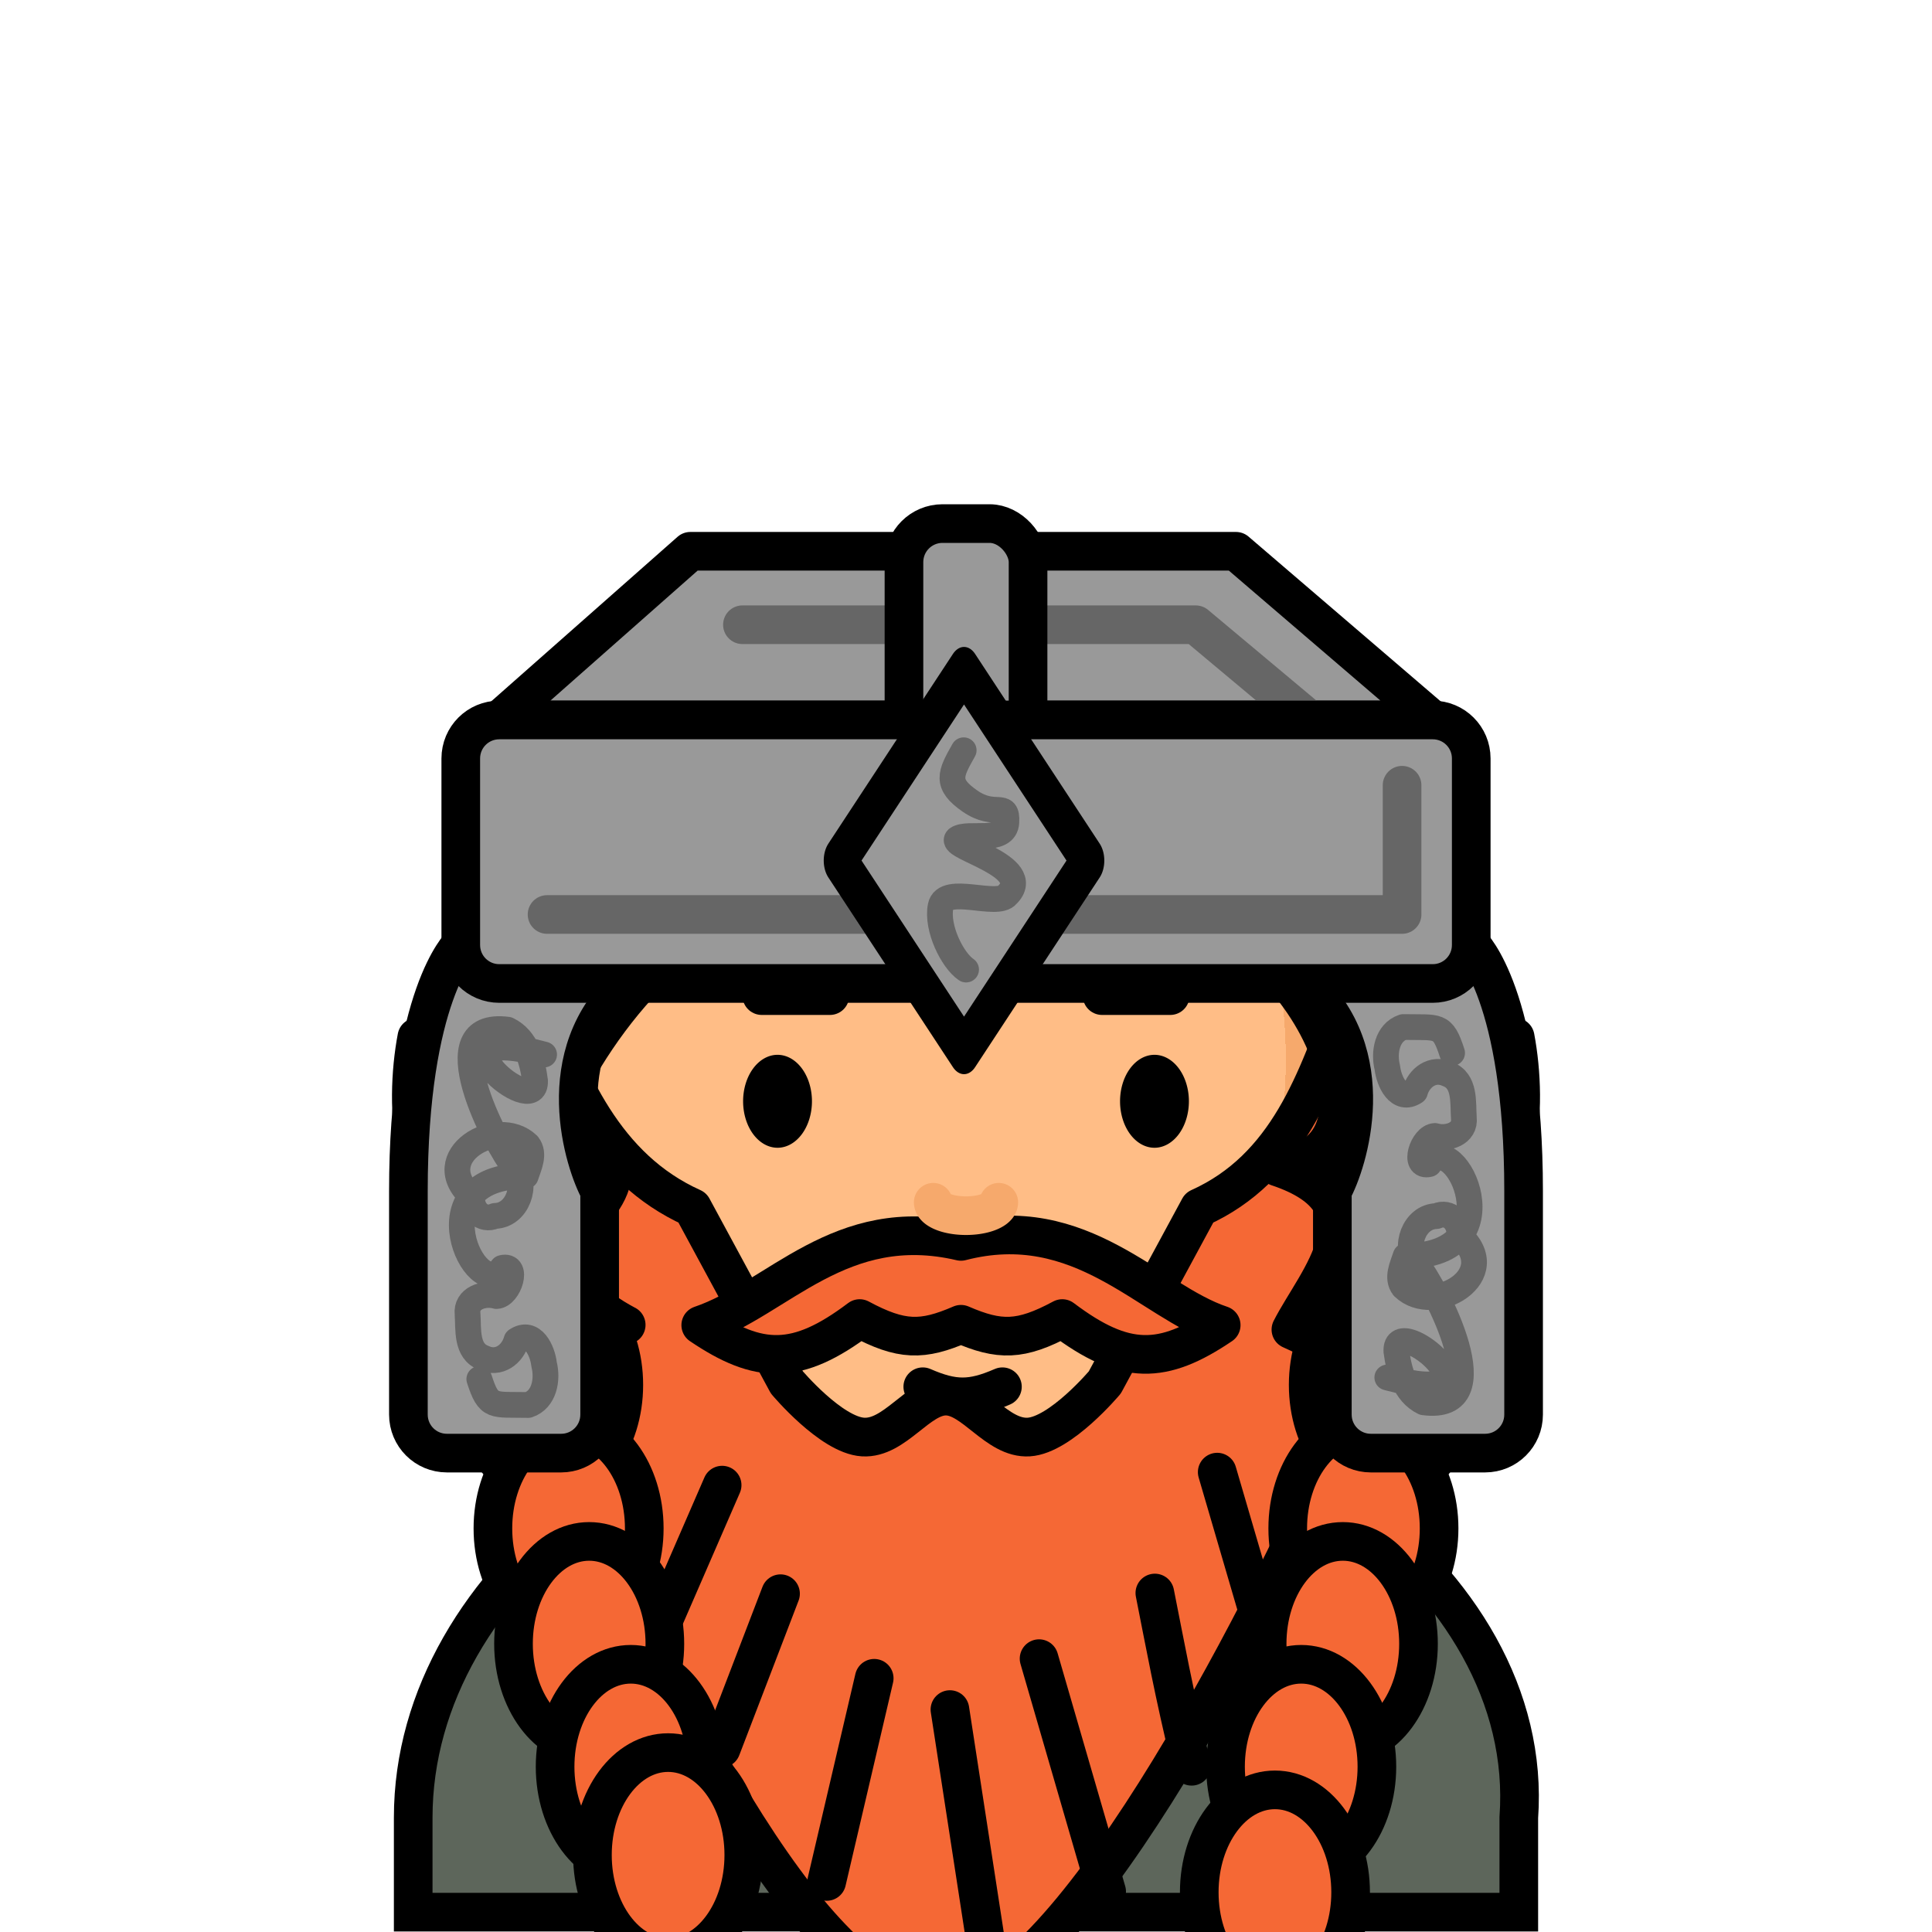 <?xml version="1.0" encoding="UTF-8" standalone="no"?>
<svg
   xmlns:dc="http://purl.org/dc/elements/1.1/"
   xmlns:cc="http://creativecommons.org/ns#"
   xmlns:rdf="http://www.w3.org/1999/02/22-rdf-syntax-ns#"
   xmlns:svg="http://www.w3.org/2000/svg"
   xmlns="http://www.w3.org/2000/svg"
   xmlns:xlink="http://www.w3.org/1999/xlink"
   xmlns:sodipodi="http://sodipodi.sourceforge.net/DTD/sodipodi-0.dtd"
   xmlns:inkscape="http://www.inkscape.org/namespaces/inkscape"
   sodipodi:docname="dwarf.svg"
   inkscape:version="1.0 (4035a4fb49, 2020-05-01)"
   id="svg3147"
   version="1.1"
   viewBox="0 0 150 150"
   height="150mm"
   width="150mm">
  <defs
     id="defs3141">
    <pattern
       id="carreau-pt"
       patternTransform="translate(-2054.333,1959.279)"
       height="7.611"
       width="8.713"
       patternUnits="userSpaceOnUse">
      <rect
         y="6.2746067e-06"
         x="-2.2737368e-13"
         height="7.611"
         width="8.713"
         id="rect119919"
         style="fill:#800000;fill-opacity:1;stroke:none;stroke-width:1.086;stroke-linecap:round;stroke-linejoin:round;stroke-miterlimit:4;stroke-dasharray:none;stop-color:#000000" />
      <path
         id="path119921"
         d="M 3.075,7.611 V 0"
         style="fill:#800000;stroke:#c11a1a;stroke-width:1.81;stroke-linecap:butt;stroke-linejoin:miter;stroke-miterlimit:4;stroke-dasharray:none;stroke-opacity:1" />
      <path
         id="path119923"
         d="M 1.3287401e-5,4.79 H 8.713"
         style="fill:#c11a1a;fill-opacity:1;stroke:#c11a1a;stroke-width:1.81;stroke-linecap:butt;stroke-linejoin:miter;stroke-miterlimit:4;stroke-dasharray:none;stroke-opacity:1" />
    </pattern>
    <pattern
       id="pattern115842"
       patternTransform="translate(-1862,1832)"
       height="85"
       width="85"
       patternUnits="userSpaceOnUse">
      <rect
         y="0"
         x="3.4178149e-05"
         height="85"
         width="85"
         id="rect104700"
         style="fill:#800000;fill-opacity:1;stroke:none;stroke-width:11.339;stroke-linecap:round;stroke-linejoin:round;stroke-miterlimit:4;stroke-dasharray:none;stop-color:#000000" />
      <path
         id="path104779"
         d="M 30,85 V 1.0187008e-5"
         style="fill:#800000;stroke:#c11a1a;stroke-width:18.898;stroke-linecap:butt;stroke-linejoin:miter;stroke-miterlimit:4;stroke-dasharray:none;stroke-opacity:1" />
      <path
         id="path107256"
         d="M 0,53.5 H 85"
         style="fill:#c11a1a;fill-opacity:1;stroke:#c11a1a;stroke-width:18.898;stroke-linecap:butt;stroke-linejoin:miter;stroke-miterlimit:4;stroke-dasharray:none;stroke-opacity:1" />
    </pattern>
    <radialGradient
       gradientUnits="userSpaceOnUse"
       gradientTransform="matrix(1.503,0.17,-0.169,1.512,579.964,311.034)"
       r="36.474"
       fy="126.15"
       fx="49.086"
       cy="126.15"
       cx="49.086"
       id="radialGradient855-7"
       xlink:href="#linearGradient853"
       inkscape:collect="always" />
    <linearGradient
       inkscape:collect="always"
       id="linearGradient853">
      <stop
         style="stop-color:#ffbd86;stop-opacity:1;"
         offset="0"
         id="stop849" />
      <stop
         id="stop859"
         offset="0.707"
         style="stop-color:#ffbd86;stop-opacity:1" />
      <stop
         id="stop857"
         offset="0.707"
         style="stop-color:#f6a96c;stop-opacity:1" />
      <stop
         style="stop-color:#f6a96c;stop-opacity:1"
         offset="1"
         id="stop851" />
    </linearGradient>
  </defs>
  <sodipodi:namedview
     inkscape:window-maximized="1"
     inkscape:window-y="-8"
     inkscape:window-x="-8"
     inkscape:window-height="1017"
     inkscape:window-width="1920"
     showgrid="false"
     inkscape:document-rotation="0"
     inkscape:current-layer="layer1"
     inkscape:document-units="mm"
     inkscape:cy="529.77597"
     inkscape:cx="143.41376"
     inkscape:zoom="0.7"
     inkscape:pageshadow="2"
     inkscape:pageopacity="0.0"
     borderopacity="1.0"
     bordercolor="#666666"
     pagecolor="#ffffff"
     id="base" />
  <g
     id="layer1"
     inkscape:groupmode="layer"
     inkscape:label="Calque 1">
    <g
       transform="translate(-571.592,-427.848)"
       style="mix-blend-mode:normal"
       id="g3122">
      <path
         id="rect880-7-73"
         style="color:#000000;overflow:visible;fill:#5d665b;fill-opacity:1;stroke:#000000;stroke-width:3;stroke-linecap:round;stroke-miterlimit:4;stroke-dasharray:none;stroke-opacity:1;stop-color:#000000"
         d="m 646.592,534.91 c 21.725,0 44.277,15.241 42.919,34.062 v 7.334 h -85.838 v -7.334 c 0,-18.871 21.194,-34.062 42.919,-34.062 z"
         sodipodi:nodetypes="ssccss" />
      <ellipse
         style="color:#000000;overflow:visible;fill:url(#radialGradient855-7);fill-opacity:1;stroke:#000000;stroke-width:3;stroke-linecap:round;stroke-miterlimit:4;stroke-dasharray:none;stroke-opacity:1;stop-color:#000000"
         id="path847-3"
         cx="646.592"
         cy="516.276"
         rx="34.87"
         ry="32.373" />
      <g
         transform="translate(913.205,72.76)"
         id="g2339-1-2">
        <path
           sodipodi:nodetypes="csscc"
           d="m -303.825,450.194 c 3.411,0 5.647,-2.99 5.647,-6.679 0,-3.688 -2.765,-6.679 -6.176,-6.679 -1.705,0 -4.896,-1.219 -4.896,-1.219 -1.013,5.332 -0.609,14.152 5.425,14.576 z"
           style="color:#000000;overflow:visible;fill:#ffbd86;fill-opacity:1;stroke:#000000;stroke-width:3;stroke-linecap:round;stroke-linejoin:round;stroke-miterlimit:4;stroke-dasharray:none;stroke-opacity:1;stop-color:#000000"
           id="path861-0-1-4-4-6" />
        <path
           id="path861-0-1-0-8"
           style="color:#000000;overflow:visible;fill:#f6a96c;fill-opacity:1;stroke:#000000;stroke-width:3;stroke-linecap:round;stroke-linejoin:round;stroke-miterlimit:4;stroke-dasharray:none;stroke-opacity:1;stop-color:#000000"
           d="m -229.4,450.194 c -3.411,0 -5.647,-2.99 -5.647,-6.679 0,-3.688 2.765,-6.679 6.176,-6.679 1.705,0 4.896,-1.219 4.896,-1.219 1.013,5.332 0.609,14.152 -5.425,14.576 z"
           sodipodi:nodetypes="csscc" />
      </g>
      <path
         id="path967-6-8"
         style="color:#000000;overflow:visible;fill:none;fill-opacity:1;stroke:#000000;stroke-width:3;stroke-linecap:round;stroke-linejoin:round;stroke-miterlimit:4;stroke-dasharray:none;stroke-opacity:1;stop-color:#000000"
         d="m 649.42,535.514 c -2.405,1.045 -3.78,1.045 -6.184,0"
         sodipodi:nodetypes="cc" />
      <path
         d="m 634.632,513.352 a 2.673,3.608 0 0 1 -2.647,3.608 2.673,3.608 0 0 1 -2.698,-3.538 2.673,3.608 0 0 1 2.594,-3.677 2.673,3.608 0 0 1 2.749,3.466"
         style="color:#000000;overflow:visible;fill:#000000;fill-opacity:1;stroke:none;stroke-width:3;stroke-linecap:round;stroke-linejoin:round;stroke-miterlimit:4;stroke-dasharray:none;stroke-opacity:1;stop-color:#000000"
         id="path984-4"
         sodipodi:type="arc"
         sodipodi:cx="631.95941"
         sodipodi:cy="513.35223"
         sodipodi:rx="2.6726952"
         sodipodi:ry="3.6081386"
         sodipodi:start="0"
         sodipodi:end="6.2442187"
         sodipodi:open="true"
         sodipodi:arc-type="arc" />
      <path
         d="m 663.898,513.352 a 2.673,3.608 0 0 1 -2.647,3.608 2.673,3.608 0 0 1 -2.698,-3.538 2.673,3.608 0 0 1 2.594,-3.677 2.673,3.608 0 0 1 2.749,3.466"
         sodipodi:arc-type="arc"
         sodipodi:open="true"
         sodipodi:end="6.2442187"
         sodipodi:start="0"
         sodipodi:ry="3.6081386"
         sodipodi:rx="2.6726952"
         sodipodi:cy="513.35223"
         sodipodi:cx="661.2254"
         sodipodi:type="arc"
         id="path984-3-5"
         style="color:#000000;overflow:visible;fill:#000000;fill-opacity:1;stroke:none;stroke-width:3;stroke-linecap:round;stroke-linejoin:round;stroke-miterlimit:4;stroke-dasharray:none;stroke-opacity:1;stop-color:#000000" />
      <g
         id="g3294"
         transform="translate(-156.482,28.517)"
         style="fill:#f56835;fill-opacity:1">
        <g
           transform="translate(1746.248,508.712)"
           id="g906298-3"
           style="fill:#f56835;fill-opacity:1">
          <path
             id="path861087-0"
             style="fill:#f56835;fill-opacity:1;stroke:#000000;stroke-width:11.339;stroke-linecap:round;stroke-linejoin:round;stroke-miterlimit:4;stroke-dasharray:none;stroke-opacity:1"
             d="m -3872.393,-261.627 c -2.459,19.578 -16.02,36.231 -2.535,60.934 -13.457,24.776 -2.627,47.991 5.744,67.385 43.624,99.728 82.516,166.981 116.619,166.814 34.103,-0.167 90.62,-107.254 116.617,-166.814 25.997,-59.561 17.202,-42.609 3.744,-67.385 13.485,-24.703 -0.076,-41.355 -2.535,-60.934 -9.073,25.544 -17.849,51.006 -43.58,62.592 l -27.676,51.174 c 0,0 -12.941,15.422 -22.285,16 -9.344,0.578 -16.146,-12 -24.285,-12 -8.139,0 -14.943,12.578 -24.287,12 -9.344,-0.578 -22.285,-16 -22.285,-16 l -27.676,-51.174 c -25.731,-11.586 -36.507,-37.047 -45.58,-62.592 z"
             transform="matrix(0.265,0,0,0.265,49.692,37.133)"
             sodipodi:nodetypes="ccczzccccsssccc" />
          <path
             style="fill:#f56835;fill-opacity:1;stroke:#000000;stroke-width:3;stroke-linecap:round;stroke-linejoin:miter;stroke-miterlimit:4;stroke-dasharray:none;stroke-opacity:1"
             d="m -953.987,36.694 3.687,-15.774"
             id="path862962-6"
             sodipodi:nodetypes="cc" />
          <path
             style="fill:#f56835;fill-opacity:1;stroke:#000000;stroke-width:3;stroke-linecap:round;stroke-linejoin:miter;stroke-miterlimit:4;stroke-dasharray:none;stroke-opacity:1"
             d="m -941.01,45.512 -3.412,-22.162"
             id="path862962-2-9"
             sodipodi:nodetypes="cc" />
          <path
             style="fill:#f56835;fill-opacity:1;stroke:#000000;stroke-width:3;stroke-linecap:round;stroke-linejoin:miter;stroke-miterlimit:4;stroke-dasharray:none;stroke-opacity:1"
             d="m -962.178,26.359 4.605,-12.006"
             id="path862964-7"
             sodipodi:nodetypes="cc" />
          <path
             style="fill:#f56835;fill-opacity:1;stroke:#000000;stroke-width:3;stroke-linecap:round;stroke-linejoin:miter;stroke-miterlimit:4;stroke-dasharray:none;stroke-opacity:1"
             d="m -966.983,17.142 4.876,-11.218"
             id="path862966-9"
             sodipodi:nodetypes="cc" />
          <path
             style="fill:#f56835;fill-opacity:1;stroke:#000000;stroke-width:3;stroke-linecap:round;stroke-linejoin:miter;stroke-miterlimit:4;stroke-dasharray:none;stroke-opacity:1"
             d="m -932.254,37.479 -5.247,-18.083"
             id="path862962-9-2"
             sodipodi:nodetypes="cc" />
          <path
             style="fill:#f56835;fill-opacity:1;stroke:#000000;stroke-width:3;stroke-linecap:round;stroke-linejoin:miter;stroke-miterlimit:4;stroke-dasharray:none;stroke-opacity:1"
             d="m -925.658,27.752 c -1.435,-5.935 -2.044,-9.391 -2.854,-13.452"
             id="path862964-9-3"
             sodipodi:nodetypes="cc" />
          <path
             style="fill:#f56835;fill-opacity:1;stroke:#000000;stroke-width:3;stroke-linecap:round;stroke-linejoin:miter;stroke-miterlimit:4;stroke-dasharray:none;stroke-opacity:1"
             d="M -919.946,17.648 -923.67,4.914"
             id="path862966-3-0" />
        </g>
        <path
           id="path855451-5-4"
           style="fill:#f56835;fill-opacity:1;stroke:#000000;stroke-width:3;stroke-linecap:round;stroke-linejoin:round;stroke-miterlimit:4;stroke-dasharray:none;stroke-opacity:1"
           d="m 782.48,502.214 c 4.508,3.045 7.45,3.179 12.339,-0.511 3.245,1.741 4.865,1.74 7.865,0.443 2.999,1.297 4.62,1.298 7.865,-0.443 4.889,3.69 7.831,3.556 12.339,0.511 -5.547,-1.842 -10.852,-8.926 -20.204,-6.501 -9.39,-2.199 -14.209,4.47 -20.204,6.501 z"
           sodipodi:nodetypes="ccccccc" />
      </g>
      <path
         d="m 649.137,521.192 a 2.545,1.04 0 0 1 -1.272,0.901 2.545,1.04 0 0 1 -2.545,0 2.545,1.04 0 0 1 -1.272,-0.901"
         sodipodi:arc-type="arc"
         sodipodi:open="true"
         sodipodi:end="3.1415927"
         sodipodi:start="0"
         sodipodi:ry="1.0402297"
         sodipodi:rx="2.5445035"
         sodipodi:cy="521.19159"
         sodipodi:cx="646.59241"
         sodipodi:type="arc"
         id="path967-5"
         style="color:#000000;overflow:visible;fill:none;fill-opacity:1;stroke:#f6a96c;stroke-width:3;stroke-linecap:round;stroke-linejoin:round;stroke-miterlimit:4;stroke-dasharray:none;stroke-opacity:1;stop-color:#000000" />
      <ellipse
         style="color:#000000;overflow:visible;fill:#f56835;fill-opacity:1;stroke:#000000;stroke-width:3;stroke-linecap:round;stroke-linejoin:round;stroke-miterlimit:4;stroke-dasharray:none;stroke-opacity:1;stop-color:#000000"
         id="path3352"
         cx="679.035"
         cy="535.371"
         rx="5.876"
         ry="7.952" />
      <ellipse
         ry="7.952"
         rx="5.876"
         cy="546.514"
         cx="677.447"
         id="path3352-2"
         style="color:#000000;overflow:visible;fill:#f56835;fill-opacity:1;stroke:#000000;stroke-width:3;stroke-linecap:round;stroke-linejoin:round;stroke-miterlimit:4;stroke-dasharray:none;stroke-opacity:1;stop-color:#000000" />
      <ellipse
         ry="7.952"
         rx="5.876"
         cy="555.475"
         cx="675.848"
         id="path3352-3"
         style="color:#000000;overflow:visible;fill:#f56835;fill-opacity:1;stroke:#000000;stroke-width:3;stroke-linecap:round;stroke-linejoin:round;stroke-miterlimit:4;stroke-dasharray:none;stroke-opacity:1;stop-color:#000000" />
      <ellipse
         ry="7.952"
         rx="5.876"
         cy="565.015"
         cx="672.618"
         id="path3352-1"
         style="color:#000000;overflow:visible;fill:#f56835;fill-opacity:1;stroke:#000000;stroke-width:3;stroke-linecap:round;stroke-linejoin:round;stroke-miterlimit:4;stroke-dasharray:none;stroke-opacity:1;stop-color:#000000" />
      <ellipse
         style="color:#000000;overflow:visible;fill:#f56835;fill-opacity:1;stroke:#000000;stroke-width:3;stroke-linecap:round;stroke-linejoin:round;stroke-miterlimit:4;stroke-dasharray:none;stroke-opacity:1;stop-color:#000000"
         id="path3352-1-0"
         cx="670.578"
         cy="574.765"
         rx="5.876"
         ry="7.952" />
      <ellipse
         ry="7.952"
         rx="5.876"
         cy="535.371"
         cx="-614.149"
         id="path3352-4"
         style="color:#000000;overflow:visible;fill:#f56835;fill-opacity:1;stroke:#000000;stroke-width:3;stroke-linecap:round;stroke-linejoin:round;stroke-miterlimit:4;stroke-dasharray:none;stroke-opacity:1;stop-color:#000000"
         transform="scale(-1,1)" />
      <ellipse
         style="color:#000000;overflow:visible;fill:#f56835;fill-opacity:1;stroke:#000000;stroke-width:3;stroke-linecap:round;stroke-linejoin:round;stroke-miterlimit:4;stroke-dasharray:none;stroke-opacity:1;stop-color:#000000"
         id="path3352-2-8"
         cx="-615.737"
         cy="546.514"
         rx="5.876"
         ry="7.952"
         transform="scale(-1,1)" />
      <ellipse
         style="color:#000000;overflow:visible;fill:#f56835;fill-opacity:1;stroke:#000000;stroke-width:3;stroke-linecap:round;stroke-linejoin:round;stroke-miterlimit:4;stroke-dasharray:none;stroke-opacity:1;stop-color:#000000"
         id="path3352-3-3"
         cx="-617.336"
         cy="555.475"
         rx="5.876"
         ry="7.952"
         transform="scale(-1,1)" />
      <ellipse
         style="color:#000000;overflow:visible;fill:#f56835;fill-opacity:1;stroke:#000000;stroke-width:3;stroke-linecap:round;stroke-linejoin:round;stroke-miterlimit:4;stroke-dasharray:none;stroke-opacity:1;stop-color:#000000"
         id="path3352-1-3"
         cx="-620.566"
         cy="565.015"
         rx="5.876"
         ry="7.952"
         transform="scale(-1,1)" />
      <path
         sodipodi:nodetypes="cccccccccccccccccccccccc"
         id="path2345-5-3"
         d="m 620.21,530.715 c -5.694,-3.039 -2.43,-4.6 -2.89,-8.405 3.626,-3.862 1.312,-5.842 -1.875,-9.672 3.632,-7.139 11.225,-16.523 22.854,-16.611 -0.028,1.908 1.027,3.951 -2.981,6.475 5.838,2.823 12.195,-3.22 12.646,-6.785 2.665,-0.416 4.575,1.18 5.355,1.964 0,0 2.308,-2.04 2.97,-3.087 1.118,0.414 3.508,2.175 4.397,4.303 10.458,-1.957 21.404,18.449 10.103,19.551 8.586,2.87 3.029,8.699 1.029,12.628 15.067,7.086 14.299,-3.375 8.795,-14.801 12.189,0.143 4.32,-14.364 -0.009,-17.901 2.348,-0.132 4.523,-4.095 4.523,-4.095 0,0 -3.751,0.179 -7.017,0.189 5.661,-4.766 4.56,-7.405 4.56,-7.405 0,0 -3.34,2.689 -8.77,1.955 3.286,-10.024 -27.157,-24.798 -30.887,-9.149 -15.427,-8.816 -25.652,6.907 -25.535,9.929 -10.26,2.33 -5.019,9.271 -6.276,13.401 -0.139,1.041 -3.509,2.439 -5.145,2.619 3.03,4.24 3.93,5.311 2.656,10.279 -2.771,11.898 7.878,17.526 11.498,14.615 z"
         style="fill:#f56835;fill-opacity:1;fill-rule:evenodd;stroke:#000000;stroke-width:3;stroke-linecap:round;stroke-linejoin:round;stroke-miterlimit:4;stroke-dasharray:none;stroke-opacity:1" />
      <ellipse
         transform="scale(-1,1)"
         ry="7.952"
         rx="5.876"
         cy="571.871"
         cx="-623.464"
         id="path3352-1-3-2"
         style="color:#000000;overflow:visible;fill:#f56835;fill-opacity:1;stroke:#000000;stroke-width:3;stroke-linecap:round;stroke-linejoin:round;stroke-miterlimit:4;stroke-dasharray:none;stroke-opacity:1;stop-color:#000000" />
      <g
         id="g66903-6-14-0-5"
         transform="translate(843.03,390.076)">
        <path
           style="fill:none;stroke:#000000;stroke-width:3;stroke-linecap:round;stroke-linejoin:round;stroke-miterlimit:4;stroke-dasharray:none;stroke-opacity:1"
           d="m -185.872,115.072 h 5.292"
           id="path66722-4-0-0-4" />
        <path
           style="fill:none;stroke:#000000;stroke-width:3;stroke-linecap:round;stroke-linejoin:round;stroke-miterlimit:4;stroke-dasharray:none;stroke-opacity:1"
           d="m -212.295,115.072 h 5.292"
           id="path66722-1-5-02-2-7" />
      </g>
      <g
         id="g2357">
        <g
           id="g2332">
          <path
             sodipodi:nodetypes="ccssssscc"
             d="m 672.789,504.206 13.03,-2.993 c 0,0 4.065,3.89 4.065,19.112 v 17.349 c 0,1.658 -1.335,2.993 -2.993,2.993 h -8.863 c -1.658,0 -2.993,-1.335 -2.993,-2.993 v -17.349 c 1.171,-2.096 3.997,-10.658 -2.245,-16.119 z"
             style="color:#000000;overflow:visible;fill:#999999;fill-opacity:1;stroke:#000000;stroke-width:3;stroke-linecap:round;stroke-linejoin:round;stroke-miterlimit:4;stroke-dasharray:none;stroke-opacity:1;stop-color:#000000"
             id="rect3493" />
          <path
             id="rect3493-6"
             style="color:#000000;overflow:visible;fill:#999999;fill-opacity:1;stroke:#000000;stroke-width:3;stroke-linecap:round;stroke-linejoin:round;stroke-miterlimit:4;stroke-dasharray:none;stroke-opacity:1;stop-color:#000000"
             d="m 620.395,504.206 -13.03,-2.993 c 0,0 -4.065,3.89 -4.065,19.112 v 17.349 c 0,1.658 1.335,2.993 2.993,2.993 h 8.863 c 1.658,0 2.993,-1.335 2.993,-2.993 v -17.349 c -1.171,-2.096 -3.997,-10.658 2.245,-16.119 z"
             sodipodi:nodetypes="ccssssscc" />
          <path
             sodipodi:nodetypes="cccccccccccccccc"
             d="m 679.303,534.796 c 9.696,2.623 0.543,-5.272 0.705,-2.036 0.194,1.488 0.652,3.253 2.125,3.964 6.067,0.802 0.903,-8.918 -0.561,-10.768 -1.028,-1.285 -0.187,-3.651 1.544,-3.69 1.014,-0.454 1.861,0.484 1.766,1.472 3.541,3.119 -1.98,6.32 -4.328,4.047 -0.557,-0.72 -0.07,-1.667 0.173,-2.422 8.629,-10e-4 3.807,-10.004 1.823,-7.134 -1.313,0.318 -0.532,-2.142 0.447,-2.185 0.969,0.285 2.399,-0.161 2.248,-1.407 -0.08,-1.184 0.131,-2.879 -1.252,-3.393 -1.186,-0.559 -2.253,0.303 -2.542,1.363 -1.287,0.845 -2.032,-0.826 -2.147,-1.873 -0.29,-1.153 -0.033,-2.72 1.24,-3.148 2.747,0.056 3.046,-0.288 3.789,2.013"
             style="fill:none;fill-rule:evenodd;stroke:#666666;stroke-width:2;stroke-linecap:round;stroke-linejoin:round;stroke-miterlimit:4;stroke-dasharray:none;stroke-opacity:1"
             id="path3632" />
          <path
             id="path3632-1"
             style="fill:none;fill-rule:evenodd;stroke:#666666;stroke-width:2;stroke-linecap:round;stroke-linejoin:round;stroke-miterlimit:4;stroke-dasharray:none;stroke-opacity:1"
             d="m 613.836,509.721 c -9.696,-2.623 -0.543,5.272 -0.705,2.036 -0.194,-1.488 -0.652,-3.253 -2.125,-3.964 -6.067,-0.802 -0.903,8.918 0.561,10.768 1.028,1.285 0.187,3.651 -1.544,3.69 -1.014,0.454 -1.861,-0.484 -1.766,-1.472 -3.541,-3.119 1.98,-6.32 4.328,-4.047 0.557,0.72 0.07,1.667 -0.173,2.422 -8.629,0.001 -3.807,10.004 -1.823,7.134 1.313,-0.318 0.532,2.142 -0.447,2.185 -0.969,-0.285 -2.399,0.161 -2.248,1.407 0.08,1.184 -0.131,2.879 1.252,3.393 1.186,0.559 2.253,-0.303 2.542,-1.363 1.287,-0.845 2.032,0.826 2.147,1.873 0.29,1.153 0.033,2.72 -1.24,3.148 -2.747,-0.056 -3.046,0.288 -3.789,-2.013"
             sodipodi:nodetypes="cccccccccccccccc" />
        </g>
        <g
           id="g2341">
          <path
             sodipodi:nodetypes="ccccc"
             d="m 625.19,470.649 h 42.363 l 15.273,13.096 H 610.359 Z"
             style="color:#000000;overflow:visible;fill:#999999;fill-opacity:1;stroke:#000000;stroke-width:3;stroke-linecap:round;stroke-linejoin:round;stroke-miterlimit:4;stroke-dasharray:none;stroke-opacity:1;stop-color:#000000"
             id="rect3480" />
          <path
             style="fill:none;fill-rule:evenodd;stroke:#666666;stroke-width:3;stroke-linecap:round;stroke-linejoin:round;stroke-miterlimit:4;stroke-dasharray:none;stroke-opacity:1"
             d="m 629.234,476.353 h 35.194 l 8.833,7.392"
             id="path3577-5"
             sodipodi:nodetypes="ccc" />
          <rect
             ry="2.993"
             y="468.498"
             x="641.775"
             height="25.532"
             width="9.635"
             id="rect3485"
             style="color:#000000;overflow:visible;fill:#999999;fill-opacity:1;stroke:#000000;stroke-width:3;stroke-linecap:round;stroke-linejoin:round;stroke-miterlimit:4;stroke-dasharray:none;stroke-opacity:1;stop-color:#000000" />
          <path
             d="m 610.359,483.746 h 72.467 c 1.658,0 2.993,1.335 2.993,2.993 v 14.474 c 0,1.658 -1.335,2.993 -2.993,2.993 H 610.359 c -1.658,0 -2.993,-1.335 -2.993,-2.993 v -14.474 c 0,-1.658 1.335,-2.993 2.993,-2.993 z"
             style="color:#000000;overflow:visible;fill:#999999;fill-opacity:1;stroke:#000000;stroke-width:3;stroke-linecap:round;stroke-linejoin:round;stroke-miterlimit:4;stroke-dasharray:none;stroke-opacity:1;stop-color:#000000"
             id="rect3474" />
          <path
             sodipodi:nodetypes="ccc"
             id="path3577"
             d="m 614.065,498.849 h 66.384 v -10.035"
             style="fill:none;fill-rule:evenodd;stroke:#666666;stroke-width:3;stroke-linecap:round;stroke-linejoin:round;stroke-miterlimit:4;stroke-dasharray:none;stroke-opacity:1" />
          <rect
             transform="matrix(0.549,0.836,-0.549,0.836,0,0)"
             y="-301.704"
             x="875.779"
             height="17.625"
             width="17.625"
             id="rect3478"
             style="color:#000000;overflow:visible;fill:#999999;fill-opacity:1;stroke:#000000;stroke-width:3.131;stroke-linecap:round;stroke-linejoin:round;stroke-miterlimit:4;stroke-dasharray:none;stroke-opacity:1;stop-color:#000000" />
          <path
             sodipodi:nodetypes="czcczzc"
             d="m 646.599,503.124 c -1.055,-0.71 -2.312,-3.225 -1.977,-4.916 0.335,-1.691 4.389,0.118 5.177,-0.882 2.228,-2.233 -4.582,-3.691 -3.885,-4.355 0.811,-0.579 3.722,0.418 3.811,-1.288 0.089,-1.707 -0.861,-0.286 -2.811,-1.63 -1.95,-1.344 -1.543,-2.114 -0.502,-3.955"
             style="fill:none;fill-rule:evenodd;stroke:#666666;stroke-width:2;stroke-linecap:round;stroke-linejoin:round;stroke-miterlimit:4;stroke-dasharray:none;stroke-opacity:1"
             id="path3603" />
        </g>
      </g>
    </g>
  </g>
</svg>
